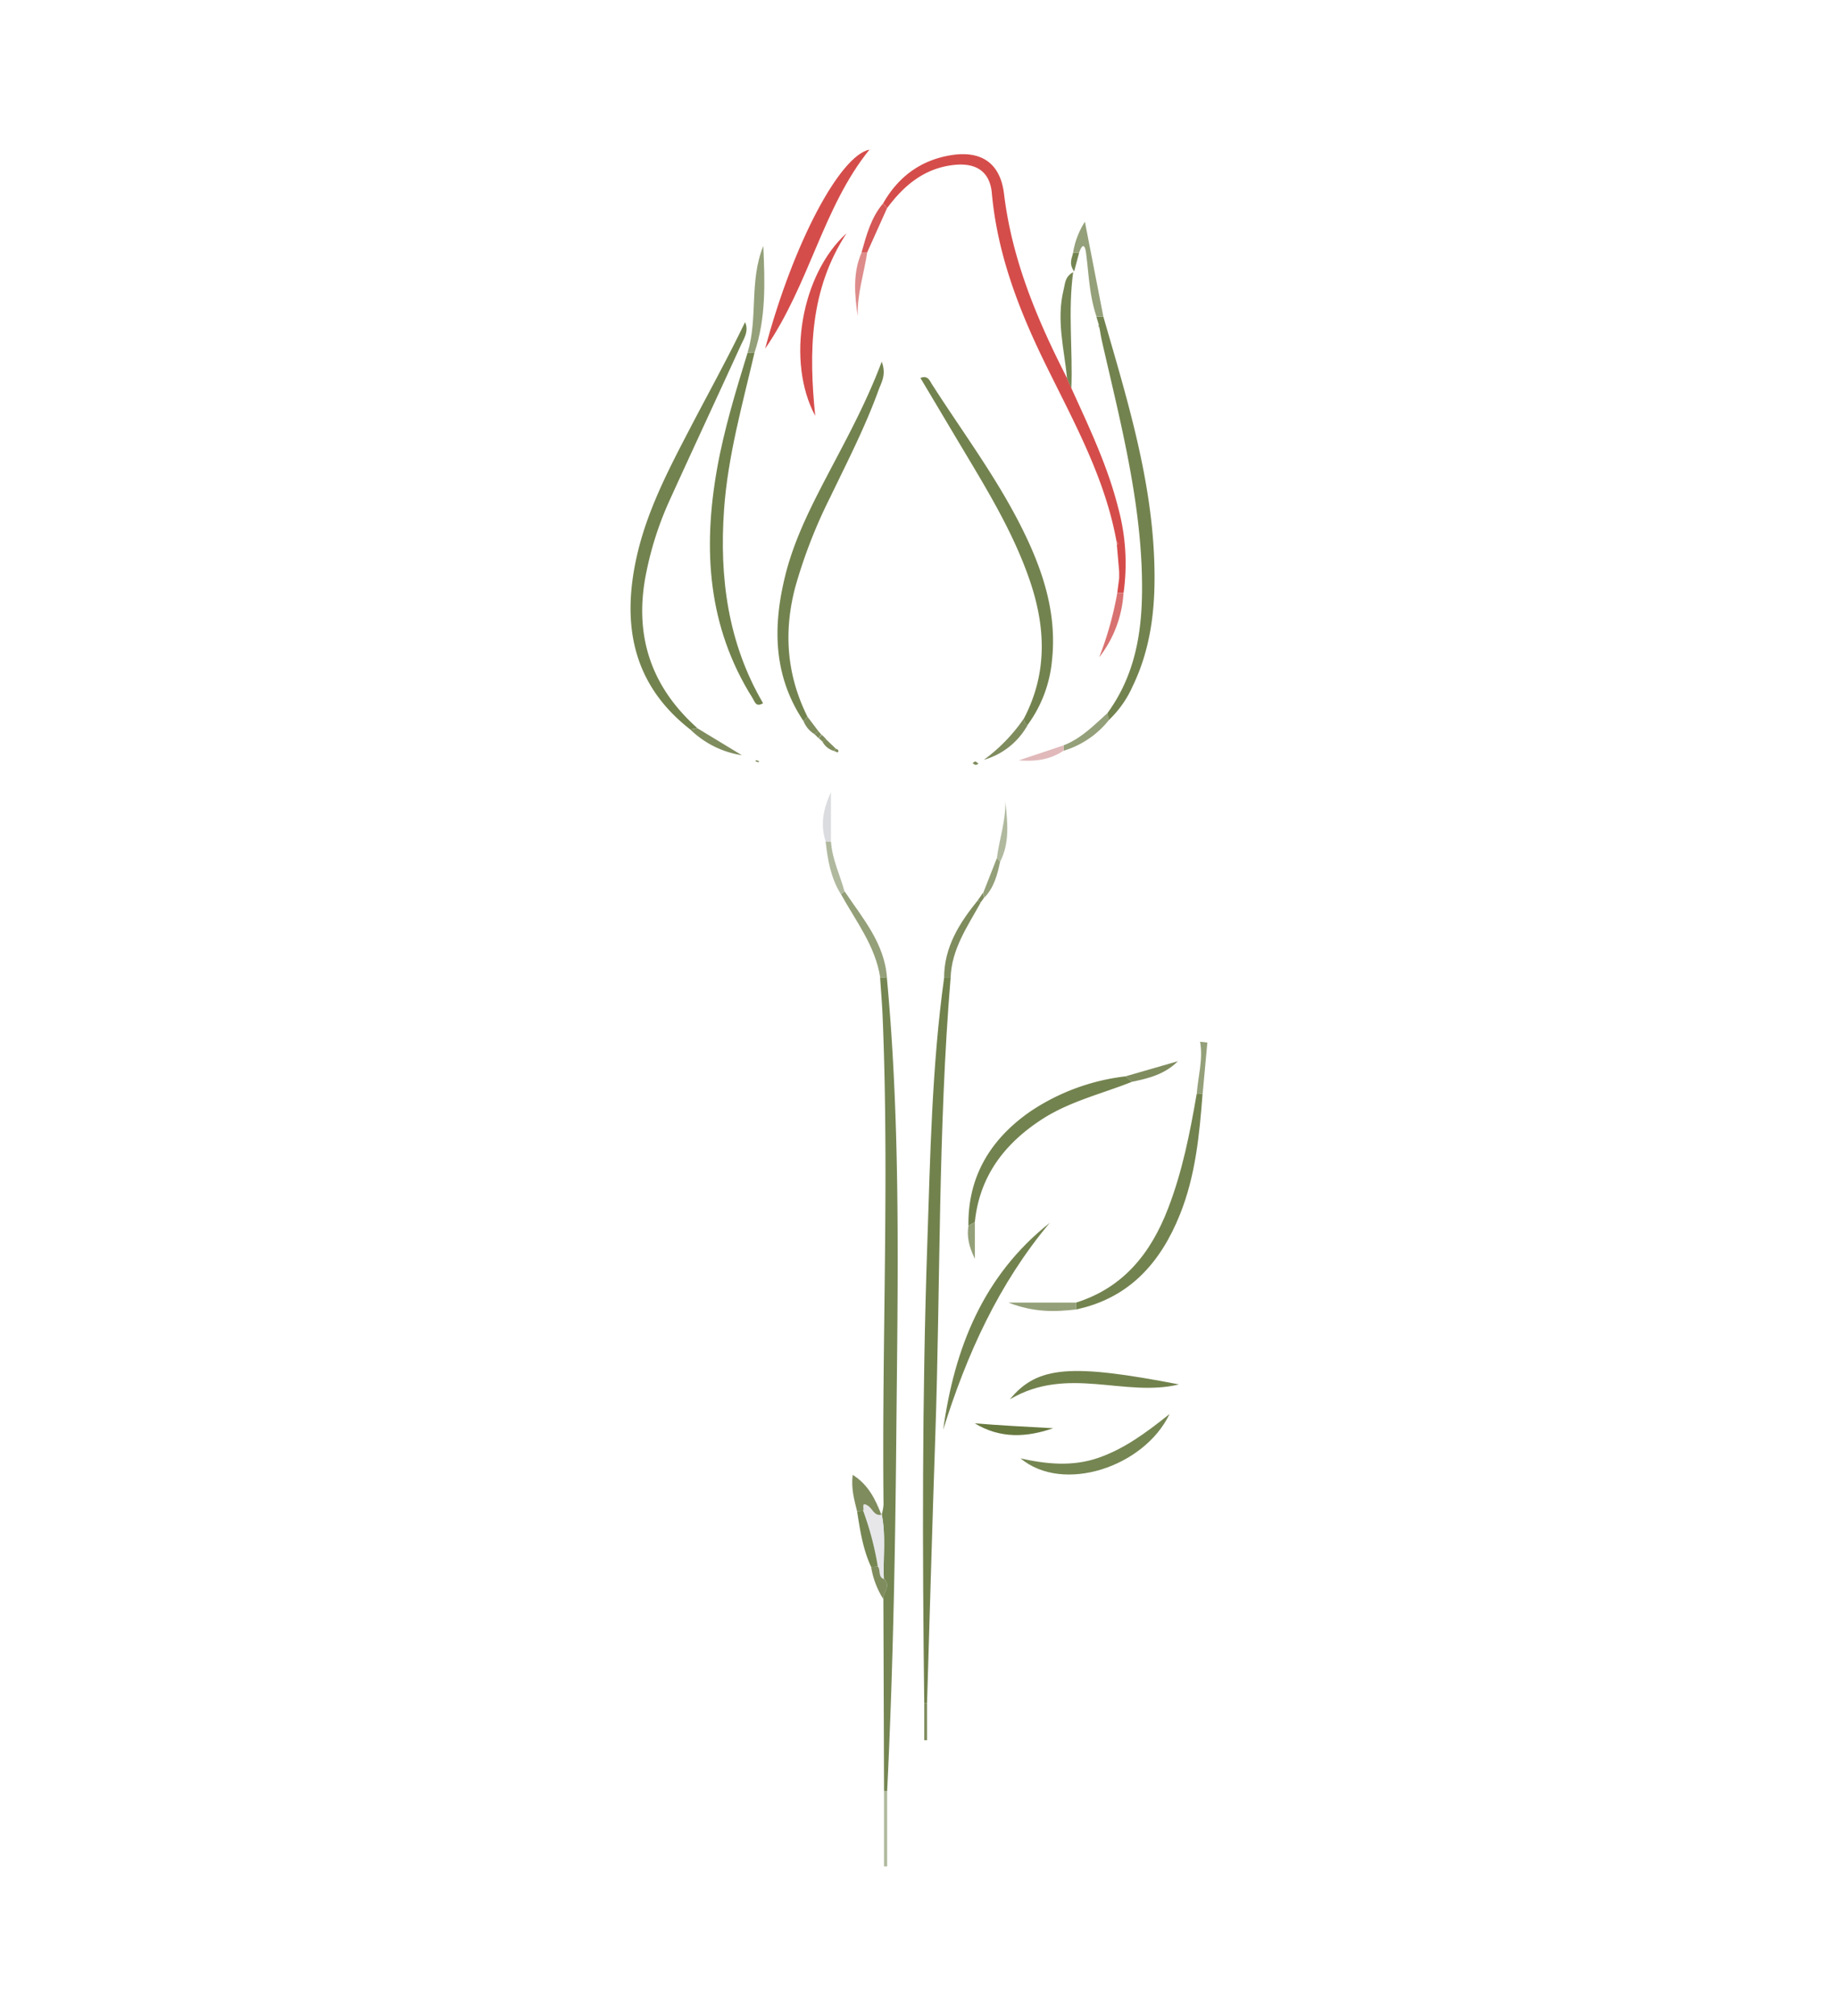 <svg id="Layer_1" data-name="Layer 1" xmlns="http://www.w3.org/2000/svg" viewBox="0 0 457.95 502.27"><defs><style>.cls-1{fill:#758652;}.cls-2{fill:#72824d;}.cls-3{fill:#d54d4b;}.cls-4{fill:#73834f;}.cls-5{fill:#94a079;}.cls-6{fill:#e7e7ea;}.cls-7{fill:#687940;}.cls-8{fill:#7f8c5e;}.cls-9{fill:#d87271;}.cls-10{fill:#dd8c8b;}.cls-11{fill:#d55756;}.cls-12{fill:#b0b99e;}.cls-13{fill:#dbdcdf;}.cls-14{fill:#e1b9ba;}</style></defs><path class="cls-1" d="M220.26,446.19q-.07-23.9-.16-47.79c-.21-1.67,2.08-3.27.12-5-.23-5.36.54-10.75-.53-16.08a13,13,0,0,0,.45-2.42c-.45-40.49,1.45-81-.22-121.45-.14-3.31-.42-6.62-.64-9.93l1.69.1c3.54,37.93,2.7,76,2.35,114-.27,29.54-.84,59.09-2.28,88.61A3.4,3.4,0,0,1,220.26,446.19Z"/><path class="cls-2" d="M236.85,243.62c-3.14,37.93-2.51,76-3.81,114-.76,22.23-1.38,44.47-2.06,66.7h-.7c-.47-38-.54-76.07.75-114.1.75-22.24,1.14-44.5,4.2-66.59Z"/><path class="cls-3" d="M278.37,147.75l.48-3.7v-1.6q-.28-3.33-.58-6.68c.1-.11.31-.26.28-.32a4.51,4.51,0,0,0-.39-.71c-2.79-15.25-10.11-28.71-16.87-42.38-7-14.06-12.74-28.42-14.17-44.26-.49-5.36-3.91-7.62-9.48-7-7.32.81-12.42,5.09-16.61,10.75l-1-1.17c3.75-6.6,9.32-10.75,16.83-12,7.71-1.26,12.4,2,13.31,9.69,2,16.47,8.29,31.38,15.73,45.92.34.81.7,1.64,1.06,2.47,4.4,9.68,9,19.29,11.62,29.67a52.79,52.79,0,0,1,1.37,21.26Z"/><path class="cls-4" d="M172,181.76c-14.38-11.2-17.11-26.08-13.4-42.89,2.53-11.47,7.93-21.79,13.3-32.1,4.58-8.8,9.39-17.47,13.73-26.5,1,2.13-.22,4-1,5.66-6,13.15-12.11,26.21-18.08,39.36a82.45,82.45,0,0,0-5.45,17c-3.27,15.48.8,28.56,12.66,39.12Z"/><path class="cls-4" d="M274.91,78.89c5.68,19.73,11.8,39.36,12.65,60.1.46,11-.44,21.86-5.36,32a26.23,26.23,0,0,1-6,8.48l-.24-1.85c8-11,9-23.59,8.48-36.55-.83-19.18-5.69-37.65-9.92-56.24-.22-1-.36-1.95-.54-2.92l-.21-1-.6-2Z"/><path class="cls-4" d="M200.2,179.66c-7.6-11.37-7.68-23.69-4.52-36.38,1.9-7.62,5.22-14.69,8.79-21.64,5.2-10.1,10.89-20,15.22-31.53,1.2,3.26-.09,5.16-.76,7-3.33,9.23-7.83,17.95-12.08,26.78a126.41,126.41,0,0,0-8.66,22.23c-3,11.2-2.21,22,3,32.46Z"/><path class="cls-4" d="M255.16,178.93c5.93-11.39,5.37-23,1.26-34.76-4.24-12.17-11-23-17.56-34l-9.53-16c1.85-.74,2.29.66,2.85,1.53,7.68,12,16.31,23.47,22.65,36.32,5.07,10.26,8.57,20.91,7.27,32.6A32.08,32.08,0,0,1,256,180.66C255.26,180.33,255.16,179.65,255.16,178.93Z"/><path class="cls-2" d="M188,87.82c-3,12.92-6.64,25.75-7.59,39.05-1.21,17,.95,33.36,9.71,48.33-1.79,1.09-2.05-.37-2.62-1.28-11.2-17.79-12.4-37.14-8.83-57.18,1.75-9.83,4.68-19.36,7.6-28.88Z"/><path class="cls-4" d="M268.09,324.54c11.91-3.73,18.74-12.45,23-23.6,3.52-9.15,5.4-18.72,7.06-28.34l1.48-.1c-.78,10.24-1.77,20.47-5.64,30.09-4.82,12-12.62,20.85-25.89,23.66Z"/><path class="cls-4" d="M241.29,305.41c-.18-12.41,5.65-21.74,15.49-28.54a53.63,53.63,0,0,1,23.66-8.7l1.59,1.36c-7.52,3-15.49,4.86-22.39,9.32-9.36,6.07-15.58,14.19-16.75,25.62Z"/><path class="cls-4" d="M235,356.22c2.79-20.25,9.91-38.37,26.55-51.55C248.83,319.84,240.86,337.43,235,356.22Z"/><path class="cls-3" d="M190.64,86.87c7-26.31,18.64-48.13,26-49.6C205,51.67,201.77,70.71,190.64,86.87Z"/><path class="cls-3" d="M203.12,103.61c-7.28-13.53-3.51-35.28,7.8-45.49C201.73,72.16,201.49,87.67,203.12,103.61Z"/><path class="cls-1" d="M291.4,352.3c-6.27,13.14-26.46,19.94-37.13,11.05,6.53,1.46,13,2.09,19.44-.15C280,361,285.26,357.21,291.4,352.3Z"/><path class="cls-2" d="M293.75,344.92c-13.53,3.32-27.74-4.79-42.12,3.71C258.48,340.26,267,339.76,293.75,344.92Z"/><path class="cls-1" d="M266.94,96.77c-.36-.83-.72-1.66-1.06-2.47-.74-7.35-2.73-14.65-.87-22.12.39-1.54.29-3.24,2.38-4.37C266.06,77.49,267.31,87.12,266.94,96.77Z"/><path class="cls-5" d="M188,87.82l-1.73,0c2.63-8.57.36-17.75,3.91-26.55C190.59,70.42,190.88,79.21,188,87.82Z"/><path class="cls-5" d="M274.91,78.89h-1.7c-1.77-5.12-1.92-10.51-2.61-15.81-.31-2.41-1-2.23-1.72-.16l-1.51,0a20.22,20.22,0,0,1,2.94-7.67C271.94,63.62,273.42,71.25,274.91,78.89Z"/><path class="cls-5" d="M221,243.64l-1.69-.1c-1.22-7.9-6.1-14.07-9.8-20.8l.93-.66C214.93,228.78,220.39,235,221,243.64Z"/><path class="cls-6" d="M219.69,377.34c1.07,5.33.3,10.72.53,16.08-1.53-.56-.73-2.23-1.51-3.14a74.66,74.66,0,0,0-3.65-13.88c.35-.48-.64-2.43,1.22-1.23,1.12.72,1.49,2.57,3.34,2.25Z"/><path class="cls-7" d="M242.86,354.62c6.49.53,13,.86,19.55,1.22C255.83,358.11,249.31,358.51,242.86,354.62Z"/><path class="cls-8" d="M236.85,243.62h-1.62c0-7.68,3.83-13.68,8.43-19.35.23.2.46.4.68.61C241.07,230.81,237.08,236.46,236.85,243.62Z"/><path class="cls-8" d="M219.62,377.42c-1.85.32-2.22-1.53-3.34-2.25-1.86-1.2-.87.75-1.22,1.23l-1.51.14c-.71-2.86-1.52-5.7-1.1-9.09C216.39,369.92,218.11,373.59,219.62,377.42Z"/><path class="cls-9" d="M278.37,147.75l1.56-.05a28.76,28.76,0,0,1-6.06,16.06A83.57,83.57,0,0,0,278.37,147.75Z"/><path class="cls-1" d="M213.55,376.54l1.51-.14a74.66,74.66,0,0,1,3.65,13.88l-1.66.12C215,386,214.29,381.27,213.55,376.54Z"/><path class="cls-5" d="M268.09,324.54l0,1.71c-5.24.61-10.44.77-16.83-1.71Z"/><path class="cls-8" d="M255.16,178.93c0,.72.1,1.4.87,1.73a18.15,18.15,0,0,1-10.9,8.65A42.44,42.44,0,0,0,255.16,178.93Z"/><path class="cls-8" d="M282,269.53l-1.59-1.36,13.06-3.77C290.25,267.65,286.17,268.68,282,269.53Z"/><path class="cls-8" d="M172,181.76l1.76-.32,11.08,6.72A23.49,23.49,0,0,1,172,181.76Z"/><path class="cls-5" d="M276,177.61l.24,1.85A22.82,22.82,0,0,1,265,187.05c0-.45,0-.9,0-1.35C269.39,184,272.6,180.67,276,177.61Z"/><path class="cls-10" d="M216.08,62.84c-.8,5.32-2.56,10.5-2.38,16-.75-5.42-1.29-10.81,1-16Z"/><path class="cls-11" d="M216.08,62.84l-1.4,0c1.21-4.29,2.35-8.62,5.33-12.14l1,1.17Z"/><path class="cls-5" d="M299.65,272.5l-1.48.1c.31-4.35,1.62-8.55.84-13.06l1.81.2Z"/><path class="cls-12" d="M248.38,213.8c.6-4.7,2.2-9.24,2.12-14.06.53,5.11,1.14,10.2-1.33,15Z"/><path class="cls-13" d="M205.71,209.64c-1.18-3.74-.92-7.36,1.33-12.29,0,5.07,0,8.73,0,12.38Z"/><path class="cls-12" d="M220.26,446.19a3.4,3.4,0,0,0,.78,0V465h-.78Z"/><path class="cls-12" d="M205.71,209.64l1.34.09c.29,4.34,2.24,8.23,3.36,12.35l-.93.66C207,218.74,206.21,214.22,205.71,209.64Z"/><path class="cls-14" d="M265,185.7c0,.45,0,.9,0,1.35-3,1.92-6.22,2.8-11.16,2.39Z"/><path class="cls-8" d="M217.05,390.4l1.66-.12c.78.91,0,2.58,1.51,3.14,2,1.71-.33,3.31-.12,5A21.14,21.14,0,0,1,217.05,390.4Z"/><path class="cls-5" d="M248.38,213.8l.79.93c-.68,3.3-1.55,6.51-4,9-.05-.48-.09-1-.13-1.44Z"/><path class="cls-5" d="M241.29,305.41l1.6-.94v9.15C241.38,310.51,240.87,308.06,241.29,305.41Z"/><path class="cls-8" d="M230.28,424.3h.7v9.27h-.7Z"/><path class="cls-8" d="M200.2,179.66l1-1.07,2.72,3.6-1,.72A6.85,6.85,0,0,1,200.2,179.66Z"/><path class="cls-8" d="M188.5,189.39l.7.32c-.11.06-.25.21-.34.19a5.6,5.6,0,0,1-.71-.3Z"/><path class="cls-1" d="M267.37,62.94l1.51,0c-.36,1.36-.72,2.72-1.25,4.7C266.17,65.55,267.16,64.24,267.37,62.94Z"/><path class="cls-8" d="M207.72,187.08a4.68,4.68,0,0,1-2.76-2.23l.72-.78,2.59,2.48Z"/><path class="cls-8" d="M242.32,190.13c.25-.15.53-.45.73-.4s.52.37.77.57c-.26.1-.53.3-.77.27S242.57,190.29,242.32,190.13Z"/><path class="cls-8" d="M245,222.3c0,.48.08,1,.13,1.44l-.81,1.13c-.22-.21-.45-.41-.68-.61C244.11,223.61,244.57,223,245,222.3Z"/><path class="cls-5" d="M273.81,80.91l.21,1a4.41,4.41,0,0,1-.33-.65C273.66,81.16,273.77,81,273.81,80.91Z"/><path class="cls-8" d="M208.27,186.55c.45.15.84.38.49.89-.06.08-.68-.24-1-.36Z"/><path class="cls-8" d="M205,184.85l-1-.95.76-.84,1,1Z"/><path class="cls-9" d="M278.85,142.45v0Z"/><path class="cls-9" d="M278.16,134.74a4.51,4.51,0,0,1,.39.71c0,.06-.18.21-.28.32Z"/><path class="cls-8" d="M203.92,183.9l-1-1,1-.72.75.87Z"/></svg>